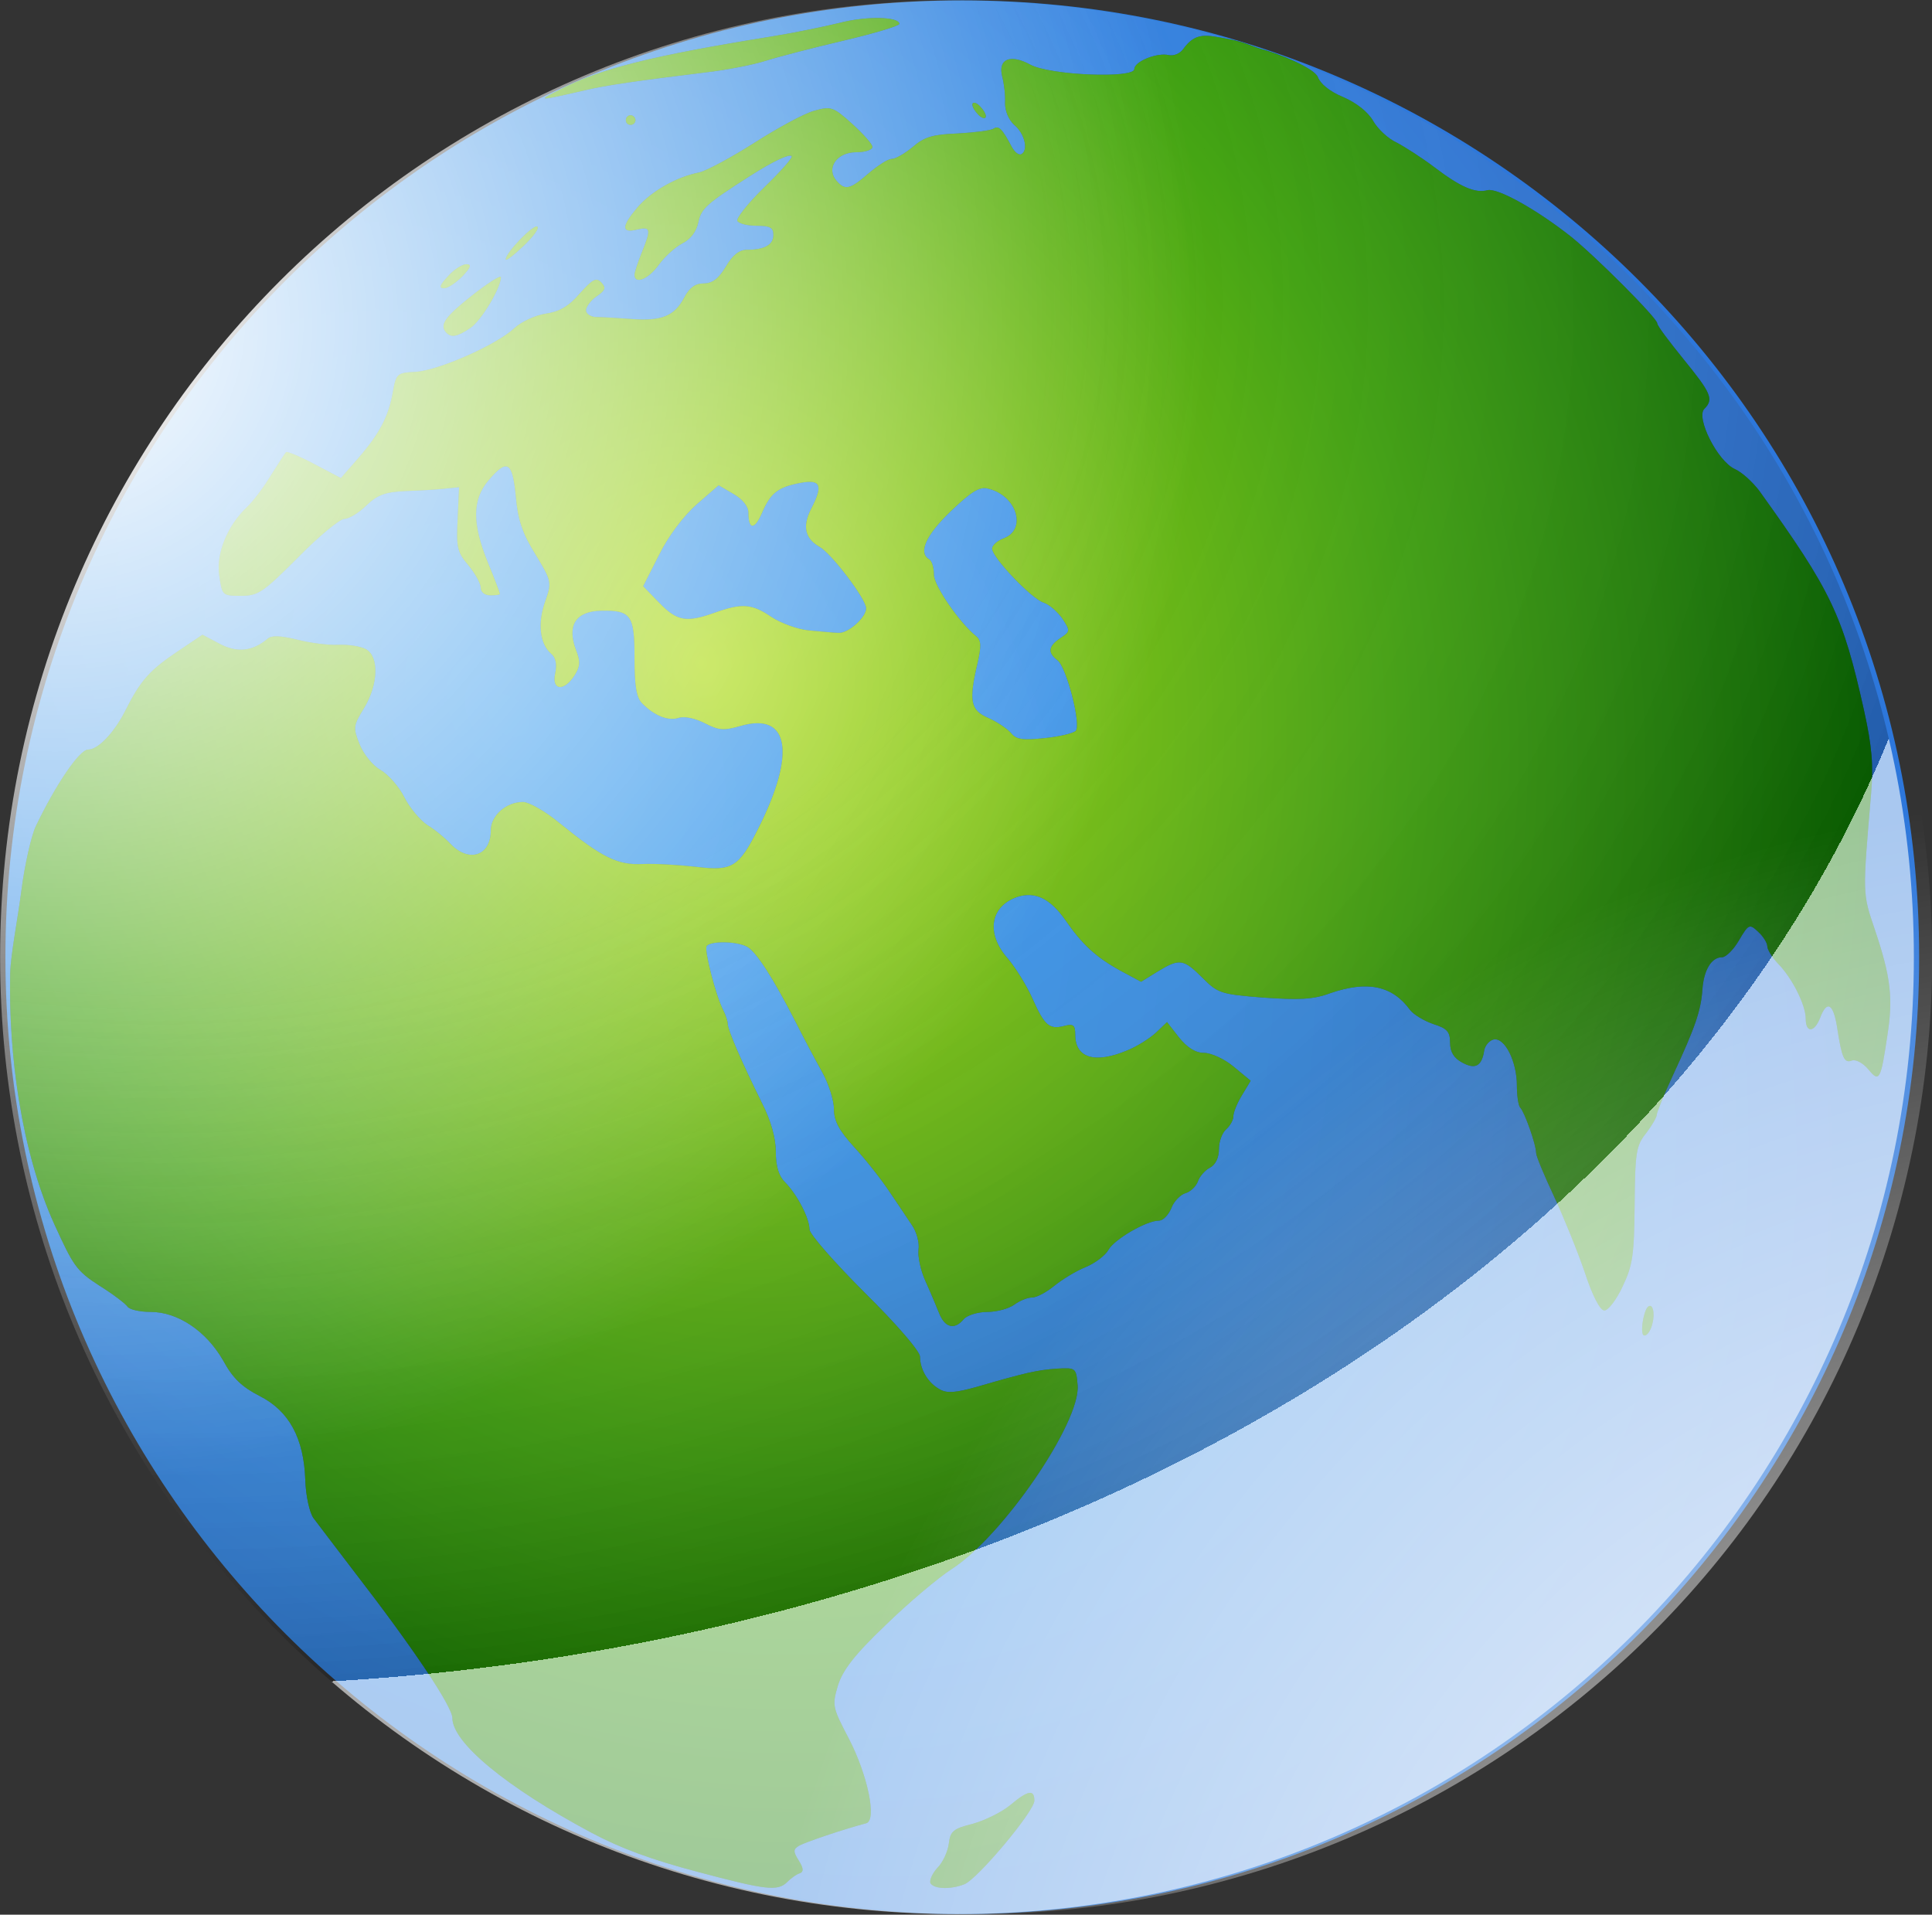 <?xml version="1.0" encoding="utf-8"?>
<!-- Generator: Adobe Illustrator 20.1.0, SVG Export Plug-In . SVG Version: 6.00 Build 0)  -->
<svg version="1.1"
	 id="svg2" inkscape:output_extension="org.inkscape.output.svg.inkscape" inkscape:version="0.46" sodipodi:docname="dunya.svg" sodipodi:version="0.32" xmlns:cc="http://creativecommons.org/ns#" xmlns:dc="http://purl.org/dc/elements/1.1/" xmlns:inkscape="http://www.inkscape.org/namespaces/inkscape" xmlns:rdf="http://www.w3.org/1999/02/22-rdf-syntax-ns#" xmlns:sodipodi="http://sodipodi.sourceforge.net/DTD/sodipodi-0.dtd" xmlns:svg="http://www.w3.org/2000/svg"
	 xmlns="http://www.w3.org/2000/svg" xmlns:xlink="http://www.w3.org/1999/xlink" x="0px" y="0px" viewBox="0 0 402 398.4"
	 style="enable-background:new 0 0 402 398.4;" xml:space="preserve">
<rect x="0" y="0" width="402" height="398.4" fill="#333333" stroke="none"/>
<style type="text/css">
	.st0{fill:url(#path3165_1_);}
	.st1{opacity:0.369;enable-background:new    ;}
	.st2{fill:url(#path2495_1_);}
	.st3{fill:url(#path3193_1_);}
	.st4{fill:url(#path3285_1_);}
	.st5{fill:url(#path2408_1_);}
</style>
<defs>
	
	
		<inkscape:perspective  id="perspective9" inkscape:persp3d-origin="372.04724 : 350.78739 : 1" inkscape:vp_x="0 : 526.18109 : 1" inkscape:vp_y="0 : 1000 : 0" inkscape:vp_z="744.09448 : 526.18109 : 1" sodipodi:type="inkscape:persp3d">
		</inkscape:perspective>
	
		<inkscape:perspective  id="perspective2489" inkscape:persp3d-origin="372.04724 : 350.78739 : 1" inkscape:vp_x="0 : 526.18109 : 1" inkscape:vp_y="0 : 1000 : 0" inkscape:vp_z="744.09448 : 526.18109 : 1" sodipodi:type="inkscape:persp3d">
		</inkscape:perspective>
</defs>
<sodipodi:namedview  bordercolor="#666666" borderopacity="1.0" gridtolerance="10.0" guidetolerance="10.0" id="base" inkscape:current-layer="g3203" inkscape:cx="301.59582" inkscape:cy="213.01414" inkscape:pageopacity="0.0" inkscape:pageshadow="2" inkscape:window-height="889" inkscape:window-width="1280" inkscape:window-x="-4" inkscape:window-y="44" inkscape:zoom="1.0794763" objecttolerance="10.0" pagecolor="#ffffff" showgrid="false">
	</sodipodi:namedview>
<g id="g3203" transform="translate(56.126,-1559.322)" inkscape:export-filename="/home/maidis/Belgeler/goreseeel/inkscape/dunya/dunya.png" inkscape:export-xdpi="114.54683" inkscape:export-ydpi="114.54683">
	
		<radialGradient id="path3165_1_" cx="98.002" cy="372.303" r="199.634" gradientTransform="matrix(1.105 1.228 0.868 -0.781 -381.808 1878.64)" gradientUnits="userSpaceOnUse">
		<stop  offset="0" style="stop-color:#41A0EE"/>
		<stop  offset="0.644" style="stop-color:#378BE4"/>
		<stop  offset="1" style="stop-color:#2D77DB"/>
	</radialGradient>
	
		<path id="path3165" sodipodi:cx="200.44412" sodipodi:cy="1737.5405" sodipodi:rx="199.13403" sodipodi:ry="199.13403" sodipodi:type="arc" class="st0" d="
		M343.2,1758.5c0,110-89.1,199.1-199.1,199.1c-110,0-199.1-89.1-199.1-199.1c0,0,0,0,0,0c0-110,89.1-199.1,199.1-199.1
		C254.1,1559.4,343.2,1648.5,343.2,1758.5C343.2,1758.5,343.2,1758.5,343.2,1758.5z"/>
	
		<path id="path3209" sodipodi:nodetypes="csssssssssssssssssssssssssssssssssssssssssssssscccscccssssssscccssssssssssssssssssssssssssssssssssssssssssssssssssssssssssssssssssssssssssssssssssssssssssssssssscccssssssssscccssssssssssssssssssssssssssssssssssscccsssssssssssssssssccsssssssssssssssccssccccccsssssssccssssssccssccsssccsssccssccsssccsssccsssssssc" class="st1" d="
		M107.7,1950.9c0.8-0.8,1.9-1.6,2.6-1.8c0.8-0.3,0.8-1-0.2-2.6c-1.2-1.9-1.2-2.4,0-3.1c1.1-0.7,9.4-3.5,14-4.7
		c2.3-0.6,0.3-10.1-3.6-17.6c-3.4-6.5-3.5-6.9-2.3-11c1-3.2,3.3-6.3,9.9-12.6c4.7-4.6,11-9.9,13.8-11.7
		c10.6-6.8,26.8-30.5,26.2-38.2c-0.3-3.7-0.4-3.7-4.3-3.5c-4.1,0.3-6.4,0.8-16.7,3.8c-4.3,1.2-6.2,1.4-7.7,0.5
		c-2.4-1.3-4.1-4.1-4.1-6.8c0-1.1-4.9-6.8-11.5-13.3c-6.3-6.3-11.5-12.2-11.5-13.2c0-2.3-2.6-7.3-5.1-9.8c-1.3-1.3-1.9-3.3-1.9-6.3
		c0-2.8-1-6.5-2.9-10.2c-4.2-8.5-7.1-15.2-7.1-16.4c0-0.6-0.4-1.8-0.9-2.8c-1.6-3.1-4-12.5-3.5-13.4c0.7-1.1,6.1-1.1,8.4,0.1
		c1.9,1,5.5,6.6,10.3,16c1.5,3,3.9,7.5,5.3,10c1.4,2.5,2.5,6,2.5,7.8c0,2.5,1.1,4.5,4.3,8c2.4,2.6,5.6,6.7,7.2,9.1
		c1.6,2.4,3.8,5.6,4.7,7c1,1.4,1.6,3.7,1.4,5.1c-0.2,1.3,0.4,4.3,1.4,6.5c1,2.2,2.3,5.3,2.9,6.8c1.2,3,3.2,3.5,5.1,1.2
		c0.7-0.8,2.9-1.5,4.9-1.5c2,0,4.5-0.7,5.6-1.5c1.1-0.8,2.7-1.5,3.7-1.5s3-1.1,4.6-2.4s4.5-3.1,6.5-3.9c2-0.8,4.2-2.5,4.8-3.6
		c1.2-2.2,7.9-6.1,10.5-6.1c0.9,0,2-1.2,2.6-2.6c0.5-1.4,1.9-2.8,2.9-3.1c1.1-0.3,2.2-1.4,2.6-2.4c0.3-1,1.5-2.4,2.5-2.9
		c1.2-0.6,1.9-2.1,1.9-3.9c0-1.6,0.7-3.4,1.5-4.1c0.8-0.7,1.5-1.9,1.5-2.7s0.8-2.8,1.8-4.4l1.8-3l-3.5-2.9c-1.9-1.6-4.7-2.9-6.2-2.9
		c-1.8,0-3.5-1.1-5.2-3.2l-2.5-3.2l-2.3,2.2c-1.3,1.2-4,2.9-6,3.7c-6.7,2.8-10.8,1.6-10.8-3.3c0-2-0.4-2.3-2.3-1.8
		c-3.1,0.8-4.1-0.1-6.6-5.7c-1.2-2.7-3.5-6.4-5.1-8.3c-4.7-5.3-3.7-11,2.1-12.9c3.6-1.1,6.7,0.4,9.8,4.8c3.6,5.2,6.4,7.8,11.7,10.7
		l4.1,2.2l3.4-2.1c4.6-2.8,5.4-2.7,9.4,1.3c3.2,3.2,3.8,3.4,12.7,4.1c7.3,0.5,10.3,0.4,13.8-0.9c7.8-2.7,13-1.6,16.7,3.5
		c0.7,0.9,2.8,2.2,4.8,2.9c2.9,0.9,3.5,1.6,3.5,3.9c0,1.9,0.8,3.2,2.5,4.1c2.7,1.5,4.1,0.8,4.6-2.5c0.2-1.1,1.1-2.1,2-2.3
		c2.3-0.4,4.8,4.6,4.8,9.6c0,2.1,0.3,4.2,0.7,4.6c0.9,0.9,3.3,7.7,3.3,9.4c0,0.7,1.7,4.7,3.7,9c2,4.3,4.9,11.4,6.4,15.8
		c1.6,4.9,3.2,8,4.1,8c0.8,0,2.5-2.2,3.8-5c2.1-4.4,2.4-6.5,2.5-17c0.1-10.9,0.3-12.3,2.4-14.9c1.2-1.6,2.2-3.3,2.2-3.8
		c0-0.5,1.5-4.2,3.3-8.1c4.7-10.1,5.9-13.6,6.2-18c0.3-4.1,1.9-6.7,4.1-6.7c0.8,0,2.4-1.6,3.5-3.5c2-3.4,2.2-3.5,4-1.8
		c1,0.9,1.9,2.3,1.9,3c0,0.7,1,2.3,2.2,3.6c2.9,2.9,5.8,8.6,5.8,11.5c0,3,1.8,2.9,3-0.2c1.4-3.7,2.7-3,3.5,1.8
		c1,6.6,1.5,7.7,3.1,7.1c0.8-0.3,2.3,0.5,3.4,1.8c2.3,2.8,2.6,2.4,4-7.1c1.2-7.7,0.7-12.1-2.6-21.9c-2.6-7.7-2.6-7.1-0.8-28.3
		c0.5-6,0.2-9.8-1.5-17.5c-4.4-19.7-6.7-24.6-21.8-45.6c-1.3-1.7-3.5-3.8-5.1-4.5c-3.6-1.7-8.1-10.7-6.3-12.5c2-2,1.4-3.3-4.3-10.3
		c-3-3.7-5.5-7-5.5-7.5c0-1.1-12.8-13.9-17.9-18c-7.2-5.7-15.3-10.2-17.4-9.7c-2.6,0.7-5.7-0.7-11.1-4.8c-2.5-1.9-6.1-4.2-7.8-5.1
		c-1.8-0.8-4-2.9-4.9-4.5c-1.1-1.9-3.5-3.8-6.3-5c-2.9-1.2-4.7-2.8-5.2-4.1c-0.7-1.9-8.1-4.9-11.9-5.9c-1.2-0.3-3.3-1.4-6.5-2
		c-4.8-0.9-7-1.6-9.6,2c-0.7,1-2,1.5-3,1.3c-2.4-0.6-7.2,1.3-7.2,2.9c0,2-17.5,1.3-21.6-0.9c-4.2-2.3-6.8-1.2-5.9,2.4
		c0.4,1.5,0.7,4,0.6,5.6c0,1.7,0.8,3.5,1.9,4.5c2.2,1.8,3,5.3,1.5,6.1c-0.5,0.3-1.4-0.4-2-1.5c-2-3.8-2.7-4.5-3.8-3.8
		c-0.6,0.4-4,0.8-7.5,1c-5.1,0.2-6.9,0.7-9.3,2.8c-1.7,1.4-3.6,2.5-4.4,2.5c-0.8,0-2.9,1.4-4.8,3c-3.9,3.4-4.9,3.6-6.7,1.5
		c-2.2-2.6,0.1-5.9,4.1-5.9c1.9,0,3.4-0.5,3.4-1.1s-1.9-2.7-4.2-4.8c-4-3.6-4.4-3.7-8-2.7c-2.1,0.6-7.6,3.6-12.3,6.6
		s-9.9,5.8-11.5,6.2c-4.7,0.9-10,3.9-12.9,7.3c-3.3,3.9-3.4,5.4-0.1,4.6c2.9-0.7,3-0.1,1,4.8c-0.8,2-1.5,4.1-1.5,4.6
		c0,2.1,2.9,0.9,5-2c1.2-1.7,3.4-3.7,4.9-4.5c1.8-0.9,3-2.5,3.4-4.5c0.6-2.8,1.7-3.8,10.8-9.6c4.7-3,8.1-4.6,8.6-4.1
		c0.3,0.3-2.3,3.2-5.7,6.5c-3.4,3.3-5.9,6.5-5.6,7c0.4,0.6,2.2,1,4.1,1c2.7,0,3.4,0.4,3.4,1.9c0,2.1-1.9,3.1-5.5,3.1
		c-1.6,0-3,1.1-4.4,3.5c-1.5,2.5-2.8,3.5-4.6,3.5c-1.8,0-3,0.9-4.1,3c-2,3.8-4.7,4.9-11,4.4c-2.7-0.2-6-0.4-7.2-0.4
		c-1.2,0-2.2-0.7-2.2-1.4s1-2.1,2.2-2.9c1.9-1.3,2-1.8,1-2.9c-1.1-1.1-1.8-0.7-4.5,2.3c-2.3,2.7-4.3,3.8-7.1,4.2
		c-2.1,0.3-5.1,1.7-6.5,3c-3.7,3.5-15.8,8.8-20.5,9.1c-3.9,0.2-4.1,0.3-4.8,4.3c-0.9,5-2.7,8.5-7.3,13.8l-3.5,4l-5.5-2.9
		c-3-1.6-5.7-2.7-5.9-2.5c-0.2,0.2-1.7,2.5-3.2,4.9c-1.5,2.5-3.8,5.5-5,6.6c-4,3.8-6.4,9.6-5.7,14.2c0.6,4.1,0.6,4.2,4.5,4.2
		c3.6,0,4.6-0.7,11.9-8c4.3-4.4,8.7-8,9.6-8s3-1.2,4.6-2.8c2.3-2.2,3.9-2.8,8.1-3c2.9-0.1,6.5-0.3,8.2-0.5l3-0.3l-0.3,6.6
		c-0.3,5.9-0.1,6.9,2.2,9.6c1.4,1.7,2.6,3.8,2.6,4.7c0,0.9,0.8,1.6,2,1.6c1.1,0,2-0.1,2-0.3s-1.1-3.1-2.5-6.5
		c-3.3-8.1-3.3-13.1,0.1-17.1c3.9-4.6,5-4,5.7,3.3c0.4,4.8,1.4,7.8,4.1,12.1c3.4,5.6,3.4,5.8,2,9.8c-1.6,4.5-1.1,8.8,1.2,10.8
		c1,0.8,1.3,2.2,0.9,4.1c-0.8,3.6,1.8,3.9,4,0.5c1.2-1.9,1.3-2.9,0.3-5.4c-1.9-5.1,0-8,5.3-8.1c6.2-0.1,6.9,0.9,6.9,9.9
		c0,5.8,0.4,8.2,1.6,9.4c2.6,2.6,5.4,3.7,7.6,3c1.2-0.4,3.4,0.1,5.4,1.1c2.9,1.5,3.9,1.6,7.4,0.6c10.2-3,11.7,5.6,3.7,21.4
		c-4,8-5.4,8.8-12.8,7.9c-3.5-0.4-8.5-0.7-11.1-0.6c-5.3,0.3-8.5-1.3-17.5-8.6c-2.9-2.4-6.3-4.3-7.5-4.3c-3.5,0-6.7,2.8-6.7,5.9
		c0,5.3-4.5,6.8-8.3,2.9c-1.2-1.3-3.4-3.1-4.9-4c-1.5-1-3.7-3.6-4.8-5.8c-1.1-2.2-3.4-4.8-5-5.7c-1.6-0.9-3.5-3.3-4.3-5.3
		c-1.4-3.5-1.3-3.9,0.9-7.5c3-4.9,3.2-10.8,0.4-12.3c-1.1-0.6-3.7-1-5.8-0.9s-5.9-0.4-8.6-1.1c-3.3-0.8-5.2-0.9-6-0.2
		c-3.2,2.7-6.4,3-10,1.1l-3.6-1.9l-5.2,3.5c-5.8,3.9-7.7,6-10.9,12.4c-2.3,4.5-5.6,8-7.7,8c-1.8,0-6.8,7.4-10.9,16
		c-0.9,1.9-2.3,8-3,13.5c-0.7,5.5-2.2,13.1-2.3,17c-0.4,16.7,2.3,37.1,9.2,52.3c3.9,8.5,4.5,9.6,9.3,12.7c2.9,1.8,5.5,3.8,5.9,4.4
		c0.4,0.6,2.5,1.1,4.8,1.1c5.7,0,11.6,4,15.1,10.1c2,3.7,3.9,5.5,7.6,7.4c6.1,3.1,9.2,8.7,9.5,17.5c0.1,3.3,0.9,6.8,1.7,7.9
		c0.8,1.1,4.8,6.3,8.9,11.7c11.6,15,20,27.5,20,29.9c0,5.1,11.2,14.4,29,23.9c6,3.2,12.5,5.6,22,8.1
		C103.3,1952.6,105.7,1952.9,107.7,1950.9z M154.2,1711.8c-0.8-0.9-2.9-2.3-4.7-3.1c-3.7-1.6-4.1-3.5-2.2-11.5
		c0.8-3.5,0.7-4.7-0.3-5.5c-3.4-2.7-8.8-10.5-8.8-12.8c0-1.4-0.4-2.9-1-3.2c-2.3-1.4-0.7-5,4.5-10c4.3-4.1,6-5.2,7.8-4.7
		c5.9,1.4,8.1,8.4,3.3,10.3c-1.4,0.5-2.5,1.5-2.5,2.2c0.1,1.9,8.2,10.4,10.7,11.2c1.2,0.4,2.9,1.9,3.9,3.3c1.7,2.6,1.7,2.7-0.4,4.1
		c-2.5,1.7-2.7,3-0.6,4.6c1.9,1.4,5,13.5,3.8,14.7c-0.5,0.5-3.4,1.2-6.4,1.5C156.6,1713.4,155.3,1713.2,154.2,1711.8z M112.3,1690.5
		c-2.4-0.2-5.9-1.5-7.9-2.8c-4.1-2.8-6.2-2.9-11.8-0.9c-5.9,2.1-7.8,1.8-11.5-2l-3.4-3.5l3.3-6.5c1.9-3.9,5.1-8.1,7.8-10.5l4.6-4
		l3.1,1.8c1.9,1.1,3.1,2.6,3.1,3.9c0,3.6,1.3,3.6,2.8,0.1c1.8-4.2,3.3-5.4,8-6.3c4.3-0.8,4.8,0.5,2.2,5.5c-1.8,3.6-1.2,6.1,1.8,7.8
		c2.5,1.4,9.7,10.9,9.7,12.8c0,1.9-3.8,5.3-5.8,5.1C117.4,1691,114.7,1690.7,112.3,1690.5z M144.5,1951.4c2.7-1,14.6-15.2,14.6-17.4
		c0-2.4-1.3-2.2-5,0.9c-1.8,1.5-5.3,3.2-7.8,3.9c-4,1-4.7,1.5-5,4.1c-0.2,1.6-1.2,3.9-2.4,5.1c-1.1,1.2-1.7,2.7-1.4,3.2
		C138.3,1952.4,141.7,1952.5,144.5,1951.4z M287.7,1834.7c0.6-2.3,0-4.4-1-3.4c-1,1.2-1.6,5.9-0.7,5.9
		C286.6,1837.3,287.4,1836.1,287.7,1834.7z M41.7,1627.6c2.3-1.5,6.4-8.4,6.4-10.6c0-0.5-2.7,1.2-6,3.8c-5.7,4.5-6.9,6.2-5.3,7.8
		C37.8,1629.6,39,1629.4,41.7,1627.6z M40.1,1616.8c1.7-1.8,2-2.5,0.8-2.5c-0.8,0-2.6,1.1-3.8,2.5c-1.7,1.8-2,2.5-0.8,2.5
		C37.1,1619.3,38.8,1618.1,40.1,1616.8z M55.7,1606.5c-0.7-0.7-6.6,5.4-6.6,6.8c0,0.4,1.6-0.8,3.6-2.7
		C54.7,1608.7,56.1,1606.9,55.7,1606.5z M76.1,1584.3c0-0.5-0.5-1-1-1c-0.6,0-1,0.5-1,1c0,0.6,0.4,1,1,1
		C75.7,1585.3,76.1,1584.8,76.1,1584.3z M148.1,1581.8c-0.7-0.9-1.5-1.3-1.8-1s0.1,1.2,0.8,2c0.7,0.9,1.5,1.3,1.8,1
		C149.2,1583.5,148.8,1582.6,148.1,1581.8z M65.6,1578.1c4.1-1,11.1-2,25-3.7c4.4-0.5,10-1.6,12.5-2.4c2.5-0.8,9.8-2.7,16.2-4.2
		s11.7-3.1,11.7-3.5c0-1.5-6.8-1.7-12.5-0.2c-3.3,0.8-9.6,2.1-14,2.8c-24.9,4-35.7,6.7-44,11C55.5,1580.4,55.6,1580.4,65.6,1578.1z"
		/>
	
		<radialGradient id="path2495_1_" cx="46.516" cy="373.793" r="195.948" gradientTransform="matrix(0.5 1.467 1.254 -0.427 -402.238 1788.642)" gradientUnits="userSpaceOnUse">
		<stop  offset="0" style="stop-color:#B0DC18"/>
		<stop  offset="0.562" style="stop-color:#3EA20C"/>
		<stop  offset="1" style="stop-color:#006900"/>
	</radialGradient>
	
		<path id="path2495" sodipodi:nodetypes="csssssssssssssssssssssssssssssssssssssssssssssscccscccssssssscccssssssssssssssssssssssssssssssssssssssssssssssssssssssssssssssssssssssssssssssssssssssssssssssssscccssssssssscccssssssssssssssssssssssssssssssssssscccsssssssssssssssssccsssssssssssssssccssccccccsssssssccssssssccssccsssccsssccssccsssccsssccsssssssc" class="st2" d="
		M107.7,1950.9c0.8-0.8,1.9-1.6,2.6-1.8c0.8-0.3,0.8-1-0.2-2.6c-1.2-1.9-1.2-2.4,0-3.1c1.1-0.7,9.4-3.5,14-4.7
		c2.3-0.6,0.3-10.1-3.6-17.6c-3.4-6.5-3.5-6.9-2.3-11c1-3.2,3.3-6.3,9.9-12.6c4.7-4.6,11-9.9,13.8-11.7
		c10.6-6.8,26.8-30.5,26.2-38.2c-0.3-3.7-0.4-3.7-4.3-3.5c-4.1,0.3-6.4,0.8-16.7,3.8c-4.3,1.2-6.2,1.4-7.7,0.5
		c-2.4-1.3-4.1-4.1-4.1-6.8c0-1.1-4.9-6.8-11.5-13.3c-6.3-6.3-11.5-12.2-11.5-13.2c0-2.3-2.6-7.3-5.1-9.8c-1.3-1.3-1.9-3.3-1.9-6.3
		c0-2.8-1-6.5-2.9-10.2c-4.2-8.5-7.1-15.2-7.1-16.4c0-0.6-0.4-1.8-0.9-2.8c-1.6-3.1-4-12.5-3.5-13.4c0.7-1.1,6.1-1.1,8.4,0.1
		c1.9,1,5.5,6.6,10.3,16c1.5,3,3.9,7.5,5.3,10c1.4,2.5,2.5,6,2.5,7.8c0,2.5,1.1,4.5,4.3,8c2.4,2.6,5.6,6.7,7.2,9.1
		c1.6,2.4,3.8,5.6,4.7,7c1,1.4,1.6,3.7,1.4,5.1c-0.2,1.3,0.4,4.3,1.4,6.5c1,2.2,2.3,5.3,2.9,6.8c1.2,3,3.2,3.5,5.1,1.2
		c0.7-0.8,2.9-1.5,4.9-1.5c2,0,4.5-0.7,5.6-1.5c1.1-0.8,2.7-1.5,3.7-1.5s3-1.1,4.6-2.4s4.5-3.1,6.5-3.9c2-0.8,4.2-2.5,4.8-3.6
		c1.2-2.2,7.9-6.1,10.5-6.1c0.9,0,2-1.2,2.6-2.6c0.5-1.4,1.9-2.8,2.9-3.1c1.1-0.3,2.2-1.4,2.6-2.4c0.3-1,1.5-2.4,2.5-2.9
		c1.2-0.6,1.9-2.1,1.9-3.9c0-1.6,0.7-3.4,1.5-4.1c0.8-0.7,1.5-1.9,1.5-2.7s0.8-2.8,1.8-4.4l1.8-3l-3.5-2.9c-1.9-1.6-4.7-2.9-6.2-2.9
		c-1.8,0-3.5-1.1-5.2-3.2l-2.5-3.2l-2.3,2.2c-1.3,1.2-4,2.9-6,3.7c-6.7,2.8-10.8,1.6-10.8-3.3c0-2-0.4-2.3-2.3-1.8
		c-3.1,0.8-4.1-0.1-6.6-5.7c-1.2-2.7-3.5-6.4-5.1-8.3c-4.7-5.3-3.7-11,2.1-12.9c3.6-1.1,6.7,0.4,9.8,4.8c3.6,5.2,6.4,7.8,11.7,10.7
		l4.1,2.2l3.4-2.1c4.6-2.8,5.4-2.7,9.4,1.3c3.2,3.2,3.8,3.4,12.7,4.1c7.3,0.5,10.3,0.4,13.8-0.9c7.8-2.7,13-1.6,16.7,3.5
		c0.7,0.9,2.8,2.2,4.8,2.9c2.9,0.9,3.5,1.6,3.5,3.9c0,1.9,0.8,3.2,2.5,4.1c2.7,1.5,4.1,0.8,4.6-2.5c0.2-1.1,1.1-2.1,2-2.3
		c2.3-0.4,4.8,4.6,4.8,9.6c0,2.1,0.3,4.2,0.7,4.6c0.9,0.9,3.3,7.7,3.3,9.4c0,0.7,1.7,4.7,3.7,9c2,4.3,4.9,11.4,6.4,15.8
		c1.6,4.9,3.2,8,4.1,8c0.8,0,2.5-2.2,3.8-5c2.1-4.4,2.4-6.5,2.5-17c0.1-10.9,0.3-12.3,2.4-14.9c1.2-1.6,2.2-3.3,2.2-3.8
		c0-0.5,1.5-4.2,3.3-8.1c4.7-10.1,5.9-13.6,6.2-18c0.3-4.1,1.9-6.7,4.1-6.7c0.8,0,2.4-1.6,3.5-3.5c2-3.4,2.2-3.5,4-1.8
		c1,0.9,1.9,2.3,1.9,3c0,0.7,1,2.3,2.2,3.6c2.9,2.9,5.8,8.6,5.8,11.5c0,3,1.8,2.9,3-0.2c1.4-3.7,2.7-3,3.5,1.8
		c1,6.6,1.5,7.7,3.1,7.1c0.8-0.3,2.3,0.5,3.4,1.8c2.3,2.8,2.6,2.4,4-7.1c1.2-7.7,0.7-12.1-2.6-21.9c-2.6-7.7-2.6-7.1-0.8-28.3
		c0.5-6,0.2-9.8-1.5-17.5c-4.4-19.7-6.7-24.6-21.8-45.6c-1.3-1.7-3.5-3.8-5.1-4.5c-3.6-1.7-8.1-10.7-6.3-12.5c2-2,1.4-3.3-4.3-10.3
		c-3-3.7-5.5-7-5.5-7.5c0-1.1-12.8-13.9-17.9-18c-7.2-5.7-15.3-10.2-17.4-9.7c-2.6,0.7-5.7-0.7-11.1-4.8c-2.5-1.9-6.1-4.2-7.8-5.1
		c-1.8-0.8-4-2.9-4.9-4.5c-1.1-1.9-3.5-3.8-6.3-5c-2.9-1.2-4.7-2.8-5.2-4.1c-0.7-1.9-8.1-4.9-11.9-5.9c-1.2-0.3-3.3-1.4-6.5-2
		c-4.8-0.9-7-1.6-9.6,2c-0.7,1-2,1.5-3,1.3c-2.4-0.6-7.2,1.3-7.2,2.9c0,2-17.5,1.3-21.6-0.9c-4.2-2.3-6.8-1.2-5.9,2.4
		c0.4,1.5,0.7,4,0.6,5.6c0,1.7,0.8,3.5,1.9,4.5c2.2,1.8,3,5.3,1.5,6.1c-0.5,0.3-1.4-0.4-2-1.5c-2-3.8-2.7-4.5-3.8-3.8
		c-0.6,0.4-4,0.8-7.5,1c-5.1,0.2-6.9,0.7-9.3,2.8c-1.7,1.4-3.6,2.5-4.4,2.5c-0.8,0-2.9,1.4-4.8,3c-3.9,3.4-4.9,3.6-6.7,1.5
		c-2.2-2.6,0.1-5.9,4.1-5.9c1.9,0,3.4-0.5,3.4-1.1s-1.9-2.7-4.2-4.8c-4-3.6-4.4-3.7-8-2.7c-2.1,0.6-7.6,3.6-12.3,6.6
		s-9.9,5.8-11.5,6.2c-4.7,0.9-10,3.9-12.9,7.3c-3.3,3.9-3.4,5.4-0.1,4.6c2.9-0.7,3-0.1,1,4.8c-0.8,2-1.5,4.1-1.5,4.6
		c0,2.1,2.9,0.9,5-2c1.2-1.7,3.4-3.7,4.9-4.5c1.8-0.9,3-2.5,3.4-4.5c0.6-2.8,1.7-3.8,10.8-9.6c4.7-3,8.1-4.6,8.6-4.1
		c0.3,0.3-2.3,3.2-5.7,6.5c-3.4,3.3-5.9,6.5-5.6,7c0.4,0.6,2.2,1,4.1,1c2.7,0,3.4,0.4,3.4,1.9c0,2.1-1.9,3.1-5.5,3.1
		c-1.6,0-3,1.1-4.4,3.5c-1.5,2.5-2.8,3.5-4.6,3.5c-1.8,0-3,0.9-4.1,3c-2,3.8-4.7,4.9-11,4.4c-2.7-0.2-6-0.4-7.2-0.4
		c-1.2,0-2.2-0.7-2.2-1.4s1-2.1,2.2-2.9c1.9-1.3,2-1.8,1-2.9c-1.1-1.1-1.8-0.7-4.5,2.3c-2.3,2.7-4.3,3.8-7.1,4.2
		c-2.1,0.3-5.1,1.7-6.5,3c-3.7,3.5-15.8,8.8-20.5,9.1c-3.9,0.2-4.1,0.3-4.8,4.3c-0.9,5-2.7,8.5-7.3,13.8l-3.5,4l-5.5-2.9
		c-3-1.6-5.7-2.7-5.9-2.5c-0.2,0.2-1.7,2.5-3.2,4.9c-1.5,2.5-3.8,5.5-5,6.6c-4,3.8-6.4,9.6-5.7,14.2c0.6,4.1,0.6,4.2,4.5,4.2
		c3.6,0,4.6-0.7,11.9-8c4.3-4.4,8.7-8,9.6-8s3-1.2,4.6-2.8c2.3-2.2,3.9-2.8,8.1-3c2.9-0.1,6.5-0.3,8.2-0.5l3-0.3l-0.3,6.6
		c-0.3,5.9-0.1,6.9,2.2,9.6c1.4,1.7,2.6,3.8,2.6,4.7c0,0.9,0.8,1.6,2,1.6c1.1,0,2-0.1,2-0.3s-1.1-3.1-2.5-6.5
		c-3.3-8.1-3.3-13.1,0.1-17.1c3.9-4.6,5-4,5.7,3.3c0.4,4.8,1.4,7.8,4.1,12.1c3.4,5.6,3.4,5.8,2,9.8c-1.6,4.5-1.1,8.8,1.2,10.8
		c1,0.8,1.3,2.2,0.9,4.1c-0.8,3.6,1.8,3.9,4,0.5c1.2-1.9,1.3-2.9,0.3-5.4c-1.9-5.1,0-8,5.3-8.1c6.2-0.1,6.9,0.9,6.9,9.9
		c0,5.8,0.4,8.2,1.6,9.4c2.6,2.6,5.4,3.7,7.6,3c1.2-0.4,3.4,0.1,5.4,1.1c2.9,1.5,3.9,1.6,7.4,0.6c10.2-3,11.7,5.6,3.7,21.4
		c-4,8-5.4,8.8-12.8,7.9c-3.5-0.4-8.5-0.7-11.1-0.6c-5.3,0.3-8.5-1.3-17.5-8.6c-2.9-2.4-6.3-4.3-7.5-4.3c-3.5,0-6.7,2.8-6.7,5.9
		c0,5.3-4.5,6.8-8.3,2.9c-1.2-1.3-3.4-3.1-4.9-4c-1.5-1-3.7-3.6-4.8-5.8c-1.1-2.2-3.4-4.8-5-5.7c-1.6-0.9-3.5-3.3-4.3-5.3
		c-1.4-3.5-1.3-3.9,0.9-7.5c3-4.9,3.2-10.8,0.4-12.3c-1.1-0.6-3.7-1-5.8-0.9s-5.9-0.4-8.6-1.1c-3.3-0.8-5.2-0.9-6-0.2
		c-3.2,2.7-6.4,3-10,1.1l-3.6-1.9l-5.2,3.5c-5.8,3.9-7.7,6-10.9,12.4c-2.3,4.5-5.6,8-7.7,8c-1.8,0-6.8,7.4-10.9,16
		c-0.9,1.9-2.3,8-3,13.5c-0.7,5.5-2.2,13.1-2.3,17c-0.4,16.7,2.3,37.1,9.2,52.3c3.9,8.5,4.5,9.6,9.3,12.7c2.9,1.8,5.5,3.8,5.9,4.4
		c0.4,0.6,2.5,1.1,4.8,1.1c5.7,0,11.6,4,15.1,10.1c2,3.7,3.9,5.5,7.6,7.4c6.1,3.1,9.2,8.7,9.5,17.5c0.1,3.3,0.9,6.8,1.7,7.9
		c0.8,1.1,4.8,6.3,8.9,11.7c11.6,15,20,27.5,20,29.9c0,5.1,11.2,14.4,29,23.9c6,3.2,12.5,5.6,22,8.1
		C103.3,1952.6,105.7,1952.9,107.7,1950.9z M154.2,1711.8c-0.8-0.9-2.9-2.3-4.7-3.1c-3.7-1.6-4.1-3.5-2.2-11.5
		c0.8-3.5,0.7-4.7-0.3-5.5c-3.4-2.7-8.8-10.5-8.8-12.8c0-1.4-0.4-2.9-1-3.2c-2.3-1.4-0.7-5,4.5-10c4.3-4.1,6-5.2,7.8-4.7
		c5.9,1.4,8.1,8.4,3.3,10.3c-1.4,0.5-2.5,1.5-2.5,2.2c0.1,1.9,8.2,10.4,10.7,11.2c1.2,0.4,2.9,1.9,3.9,3.3c1.7,2.6,1.7,2.7-0.4,4.1
		c-2.5,1.7-2.7,3-0.6,4.6c1.9,1.4,5,13.5,3.8,14.7c-0.5,0.5-3.4,1.2-6.4,1.5C156.6,1713.4,155.3,1713.2,154.2,1711.8z M112.3,1690.5
		c-2.4-0.2-5.9-1.5-7.9-2.8c-4.1-2.8-6.2-2.9-11.8-0.9c-5.9,2.1-7.8,1.8-11.5-2l-3.4-3.5l3.3-6.5c1.9-3.9,5.1-8.1,7.8-10.5l4.6-4
		l3.1,1.8c1.9,1.1,3.1,2.6,3.1,3.9c0,3.6,1.3,3.6,2.8,0.1c1.8-4.2,3.3-5.4,8-6.3c4.3-0.8,4.8,0.5,2.2,5.5c-1.8,3.6-1.2,6.1,1.8,7.8
		c2.5,1.4,9.7,10.9,9.7,12.8c0,1.9-3.8,5.3-5.8,5.1C117.4,1691,114.7,1690.7,112.3,1690.5z M144.5,1951.4c2.7-1,14.6-15.2,14.6-17.4
		c0-2.4-1.3-2.2-5,0.9c-1.8,1.5-5.3,3.2-7.8,3.9c-4,1-4.7,1.5-5,4.1c-0.2,1.6-1.2,3.9-2.4,5.1c-1.1,1.2-1.7,2.7-1.4,3.2
		C138.3,1952.4,141.7,1952.5,144.5,1951.4z M287.7,1834.7c0.6-2.3,0-4.4-1-3.4c-1,1.2-1.6,5.9-0.7,5.9
		C286.6,1837.3,287.4,1836.1,287.7,1834.7z M41.7,1627.6c2.3-1.5,6.4-8.4,6.4-10.6c0-0.5-2.7,1.2-6,3.8c-5.7,4.5-6.9,6.2-5.3,7.8
		C37.8,1629.6,39,1629.4,41.7,1627.6z M40.1,1616.8c1.7-1.8,2-2.5,0.8-2.5c-0.8,0-2.6,1.1-3.8,2.5c-1.7,1.8-2,2.5-0.8,2.5
		C37.1,1619.3,38.8,1618.1,40.1,1616.8z M55.7,1606.5c-0.7-0.7-6.6,5.4-6.6,6.8c0,0.4,1.6-0.8,3.6-2.7
		C54.7,1608.7,56.1,1606.9,55.7,1606.5z M76.1,1584.3c0-0.5-0.5-1-1-1c-0.6,0-1,0.5-1,1c0,0.6,0.4,1,1,1
		C75.7,1585.3,76.1,1584.8,76.1,1584.3z M148.1,1581.8c-0.7-0.9-1.5-1.3-1.8-1s0.1,1.2,0.8,2c0.7,0.9,1.5,1.3,1.8,1
		C149.2,1583.5,148.8,1582.6,148.1,1581.8z M65.6,1578.1c4.1-1,11.1-2,25-3.7c4.4-0.5,10-1.6,12.5-2.4c2.5-0.8,9.8-2.7,16.2-4.2
		s11.7-3.1,11.7-3.5c0-1.5-6.8-1.7-12.5-0.2c-3.3,0.8-9.6,2.1-14,2.8c-24.9,4-35.7,6.7-44,11C55.5,1580.4,55.6,1580.4,65.6,1578.1z"
		/>
	
		<radialGradient id="path3193_1_" cx="27.308" cy="534.306" r="199.134" gradientTransform="matrix(0.199 1.196 1.183 -0.197 -682.499 1698.84)" gradientUnits="userSpaceOnUse">
		<stop  offset="0" style="stop-color:#FFFFFF"/>
		<stop  offset="1" style="stop-color:#FFFFFF;stop-opacity:0"/>
	</radialGradient>
	
		<path id="path3193" sodipodi:cx="200.44412" sodipodi:cy="1737.5405" sodipodi:rx="199.13403" sodipodi:ry="199.13403" sodipodi:type="arc" class="st3" d="
		M342.1,1758.5c0,110-89.1,199.1-199.1,199.1c-110,0-199.1-89.1-199.1-199.1c0,0,0,0,0,0c0-110,89.1-199.1,199.1-199.1
		C253,1559.3,342.1,1648.5,342.1,1758.5C342.1,1758.5,342.1,1758.5,342.1,1758.5z"/>
	
		<radialGradient id="path3285_1_" cx="-27.313" cy="543.165" r="199.134" gradientTransform="matrix(-0.109 1.475 1.93 0.142 -1082.247 1578.062)" gradientUnits="userSpaceOnUse">
		<stop  offset="0" style="stop-color:#FFFFFF;stop-opacity:0"/>
		<stop  offset="0.5" style="stop-color:#FFFFFF;stop-opacity:0"/>
		<stop  offset="1" style="stop-color:#000000;stop-opacity:0.216"/>
		<stop  offset="1" style="stop-color:#FFFFFF;stop-opacity:0.592"/>
	</radialGradient>
	
		<path id="path3285" sodipodi:cx="200.44412" sodipodi:cy="1737.5405" sodipodi:rx="199.13403" sodipodi:ry="199.13403" sodipodi:type="arc" class="st4" d="
		M342.1,1758.5c0,110-89.1,199.1-199.1,199.1c-110,0-199.1-89.1-199.1-199.1c0,0,0,0,0,0c0-110,89.1-199.1,199.1-199.1
		C253,1559.3,342.1,1648.5,342.1,1758.5C342.1,1758.5,342.1,1758.5,342.1,1758.5z"/>
	
		<radialGradient id="path2408_1_" cx="-379.259" cy="409.471" r="199.134" gradientTransform="matrix(-2.470377e-02 -1.533 -1.464 2.360083e-02 977.728 1439.018)" gradientUnits="userSpaceOnUse">
		<stop  offset="0" style="stop-color:#FFFFFF"/>
		<stop  offset="1" style="stop-color:#FFFFFF;stop-opacity:0"/>
	</radialGradient>
	<path id="path2408" class="st5" d="M-43.9,1700.9c31.8-105.2,143-164.8,248.2-133.1s164.8,143,133.1,248.2
		c-31.8,105.2-143,164.8-248.2,133.1S-75.7,1806.2-43.9,1700.9z"/>
</g>
</svg>
